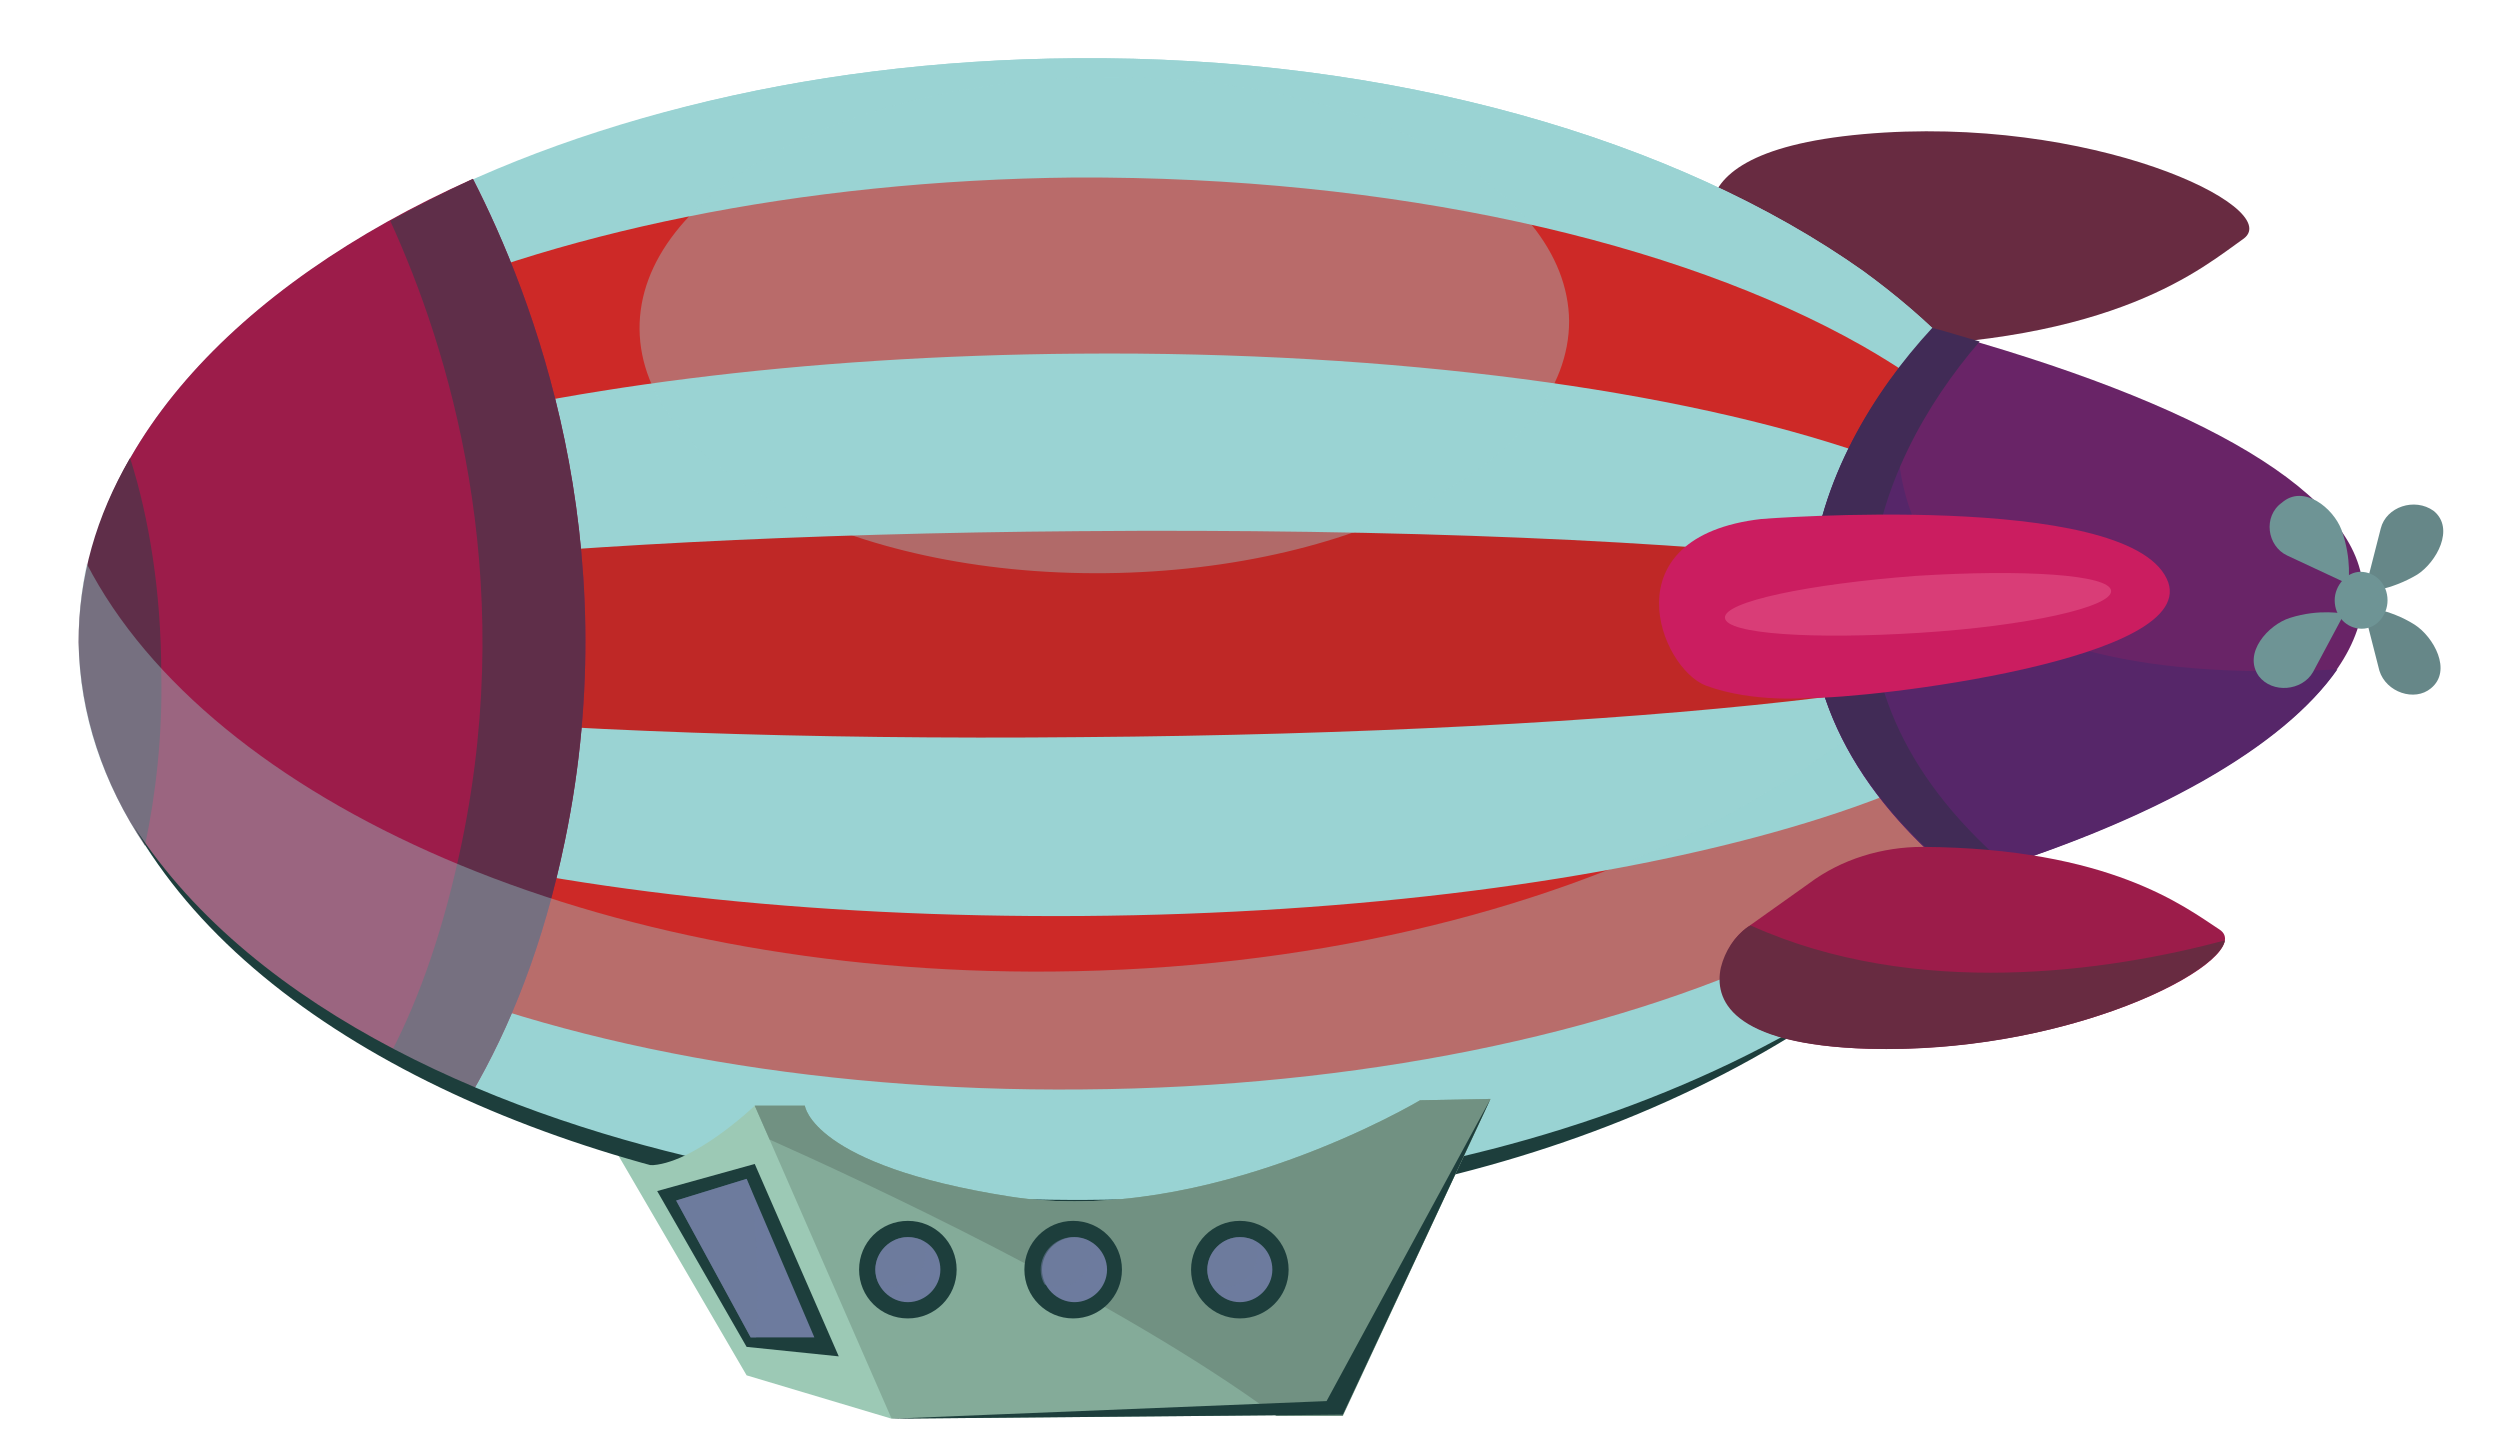 <?xml version="1.0" encoding="utf-8"?>
<!-- Generator: Adobe Illustrator 22.1.0, SVG Export Plug-In . SVG Version: 6.00 Build 0)  -->
<svg version="1.1" id="Layer_1" xmlns="http://www.w3.org/2000/svg" xmlns:xlink="http://www.w3.org/1999/xlink" x="0px" y="0px"
	 width="184.5px" height="106.1px" viewBox="0 0 184.5 106.1" enable-background="new 0 0 184.5 106.1" xml:space="preserve">
<g>
	<g>
		<polygon fill="#9CC9B5" points="43.2,81.1 55.1,101.5 65.8,104.7 67,91.7 49.4,81.1 		"/>
		<path fill="#682B41" d="M137.6,25.6l-10-6.3c0,0-6.8-7.9,9.9-9.4c16.8-1.5,31.1,5.4,28.1,7.7C162.6,19.7,156.2,25.4,137.6,25.6z"
			/>
		<path fill="#9AD3D3" d="M5.9,47.4C6.1,70.9,39.3,89.6,80,89.3c40.8-0.3,73.7-19.6,73.5-43.1c-0.1-9.9-6.1-19-16-26.2
			c-13.7-9.7-34.7-15.9-58.2-15.7C38.6,4.6,5.7,23.9,5.9,47.4z"/>
		<path fill="#9AD3D3" d="M8.1,47C8.3,70.5,39.3,89.6,80,89.3c40.8-0.3,73.7-19.6,73.5-43.1c-0.1-9.9-6.1-19-16-26.2
			c-13.7-9.7-34.7-15.9-58.2-15.7C38.6,4.6,7.9,23.5,8.1,47z"/>
		<path fill="#CD2927" d="M5.9,47.4c0.1,18.6,33.3,33.4,74,33c40.8-0.3,73.7-15.7,73.5-34.2c-0.1-7.9-6-15-16-20.7
			c-13.6-7.7-34.6-12.5-58.1-12.4C38.6,13.5,5.7,28.8,5.9,47.4z"/>
		<path fill="#9AD3D3" d="M5.9,47.4c0.1,11.5,33.2,20.5,74,20.2c40.8-0.3,73.7-9.9,73.6-21.4c0-4.8-6-9.3-15.9-12.7
			c-13.6-4.7-34.5-7.6-58-7.4C38.7,26.4,5.8,35.9,5.9,47.4z"/>
		<path fill="#BF2826" d="M5.9,47.4c0,4.2,33.1,7.4,73.9,7c40.8-0.3,73.8-4,73.7-8.2c0-1.8-5.9-3.4-15.9-4.6
			c-13.5-1.7-34.5-2.6-58-2.4C38.8,39.5,5.8,43.2,5.9,47.4z"/>
		<path fill="#9C1C4A" d="M5.9,47.4c-0.1-13.9,11.3-26.3,29-34.2c4.4,8.6,11.4,26.6,6.8,48.8c-1.6,7.8-4.1,13.9-6.9,18.7
			C17.3,73.2,6,61.1,5.9,47.4z"/>
		<path fill="#5F2E49" d="M34.1,62.1c4.1-19.9-1-36.4-5.3-45.8c2-1.1,4-2.1,6.1-3.1c4.4,8.6,11.4,26.6,6.8,48.8
			c-1.6,7.8-4.1,13.9-6.9,18.7c-2.1-0.9-4.1-1.9-6-2.9C31,73.6,32.8,68.4,34.1,62.1z"/>
		<path fill="#5F2E49" d="M10.7,62.4c-3.1-4.6-4.8-9.7-4.9-15c0-4.8,1.3-9.3,3.8-13.6c1.4,4.4,2.3,9.9,2.3,15.9
			C12,54.3,11.5,58.6,10.7,62.4z"/>
		<path opacity="0.4" fill="#9AD3D3" enable-background="new    " d="M77.7,71.7c37.3-0.3,68.1-16.5,72.8-37.3c1.9,3.7,3,7.7,3,11.8
			C153.7,69.7,120.8,89,80,89.3S6,70.9,5.8,47.4c0-2,0.2-3.9,0.6-5.8C15.5,59.2,44,72,77.7,71.7z"/>
		<path fill="#1D3E3C" d="M136.9,73.3C97.7,101.8,27.2,91.5,9.9,61c9,13.9,27.6,21.6,43.8,25C80.6,91.5,113.7,88.5,136.9,73.3z"/>
		<path fill="#692467" d="M174.4,43.8c0.1,7.2-10.4,15.3-29.7,21.1c-17.9-14.5-10.9-31.2-2.1-40.6C162.4,29.7,174.4,36.5,174.4,43.8
			z"/>
		<path fill="#562669" d="M172.5,49.4c-3.9,5.6-13.3,11.2-27.8,15.5c-16.5-13.4-11.8-28.6-4.1-38.3
			C138.5,36.6,140.7,51.1,172.5,49.4z"/>
		<path fill="#412B56" d="M142.6,24.2c1.2,0.3,2.4,0.7,3.5,1c-8.1,9.4-13.9,24.9,1.9,38.6c-1.1,0.3-2.1,0.7-3.3,1
			C126.8,50.4,133.8,33.7,142.6,24.2z"/>
		<g>
			<path fill="#668788" d="M175.7,39l-1.2,4.7c0,0,1.9-0.1,3.9-1.3c1.4-0.9,2.8-3.4,1.2-4.7C178.2,36.7,176.1,37.4,175.7,39z"/>
			<path fill="#668788" d="M175.6,49.5l-1.2-4.7c0,0,1.9,0.1,3.8,1.3c1.4,0.9,2.8,3.4,1.2,4.7C178.2,51.8,176.1,51.1,175.6,49.5z"/>
			<path fill="#6E9495" d="M172.3,44.3c0,1.2,0.9,2.1,2,2.1s1.9-1,1.9-2.1c0-1.2-0.9-2.1-2-2.1C173.2,42.2,172.3,43.2,172.3,44.3z"
				/>
			<path fill="#6E9495" d="M168.8,41l4.5,2.1c0,0,0.3-1.8-0.5-4c-0.6-1.6-2.8-3.4-4.4-2C167,38.1,167.3,40.3,168.8,41z"/>
			<path fill="#6E9495" d="M170.7,49.6l2.3-4.3c0,0-1.8-0.4-4,0.3c-1.6,0.5-3.5,2.6-2.3,4.3C167.7,51.2,169.9,51,170.7,49.6z"/>
		</g>
		<path fill="#9C1C4A" d="M133.5,65.2l-4.5,3.2c-1.1,0.8-1.7,1.9-1.9,3.2c-0.4,2.3,0.9,5.5,10.8,5.8c15.8,0.4,28.8-6.9,25.9-8.8
			c-2.6-1.7-8.1-6-21.9-6.1C138.9,62.5,135.9,63.4,133.5,65.2z"/>
		<path fill="#682B41" d="M129,68.4l0.2-0.1c12.2,5.5,26.4,3.4,35,1.1c-0.5,2.6-12.3,8.4-26.3,8c-10.3-0.3-11.4-3.7-10.9-6
			C127.3,70.2,128,69.1,129,68.4z"/>
		<path fill="#CB1D60" d="M130,38.3c0,0,26.8-2.1,29.9,4.4c2.9,6-22.3,8.9-26.3,8.8c0,0-4.2,0.4-7.7-0.9
			C122.5,49.3,118.7,39.6,130,38.3z"/>
		<path fill="#9CC9B5" d="M55.7,81.6c0,0-4.6,4.4-7.8,4.4l9.4,4.2H61L55.7,81.6z"/>
		<path fill="#84AB99" d="M110,81.1l-10.9,23.3l-33.3,0.3L55.7,81.6h3.7c0,0,0.5,4.4,15.1,6.7c14.6,2.3,30.3-7.1,30.3-7.1L110,81.1z
			"/>
		<path fill="#719182" d="M104.8,81.2c0,0-15.7,9.4-30.3,7.1s-15.1-6.7-15.1-6.7h-3.7l1.1,2.5c6.5,2.9,25.6,11.7,37.4,20.4h4.9
			L110,81.1L104.8,81.2z"/>
		<g>
			<path fill="#1D3E3C" d="M70.6,93.7c0,2-1.6,3.6-3.6,3.6s-3.6-1.6-3.6-3.6s1.6-3.6,3.6-3.6S70.6,91.7,70.6,93.7z"/>
			<path fill="#6D7B9E" d="M69.4,93.7c0,1.3-1.1,2.4-2.4,2.4s-2.4-1.1-2.4-2.4s1.1-2.4,2.4-2.4C68.4,91.3,69.4,92.4,69.4,93.7z"/>
			<path opacity="0.56" fill="#6D7B9E" enable-background="new    " d="M64.6,93.7c0,0.4,0.1,0.8,0.3,1.1c0.3,0.1,0.6,0.2,1,0.2
				c1.3,0,2.4-1.1,2.4-2.4c0-0.4-0.1-0.8-0.3-1.1c-0.3-0.1-0.6-0.2-1-0.2C65.7,91.3,64.6,92.4,64.6,93.7z"/>
		</g>
		<g>
			<circle fill="#1D3E3C" cx="79.2" cy="93.7" r="3.6"/>
			<path fill="#6D7B9E" d="M81.7,93.7c0,1.3-1.1,2.4-2.4,2.4s-2.4-1.1-2.4-2.4s1.1-2.4,2.4-2.4C80.6,91.3,81.7,92.4,81.7,93.7z"/>
			<path opacity="0.56" fill="#6D7B9E" enable-background="new    " d="M76.8,93.7c0,0.4,0.1,0.8,0.3,1.1c0.3,0.1,0.6,0.2,1,0.2
				c1.3,0,2.4-1.1,2.4-2.4c0-0.4-0.1-0.8-0.3-1.1c-0.3-0.1-0.6-0.2-1-0.2C77.9,91.3,76.8,92.4,76.8,93.7z"/>
		</g>
		<g>
			<circle fill="#1D3E3C" cx="91.5" cy="93.7" r="3.6"/>
			<path fill="#6D7B9E" d="M93.9,93.7c0,1.3-1.1,2.4-2.4,2.4s-2.4-1.1-2.4-2.4s1.1-2.4,2.4-2.4C92.9,91.3,93.9,92.4,93.9,93.7z"/>
			<path opacity="0.56" fill="#6D7B9E" enable-background="new    " d="M89.1,93.7c0,0.4,0.1,0.8,0.3,1.1c0.3,0.1,0.6,0.2,1,0.2
				c1.3,0,2.4-1.1,2.4-2.4c0-0.4-0.1-0.8-0.3-1.1c-0.3-0.1-0.6-0.2-1-0.2C90.2,91.3,89.1,92.4,89.1,93.7z"/>
		</g>
		<polygon fill="#1D3E3C" points="48.5,87.9 55.7,85.9 61.9,100.1 55.1,99.4 		"/>
		<polygon fill="#6D7B9E" points="49.9,88.6 55.4,98.7 60.1,98.7 55.1,87 		"/>
		<path opacity="0.56" fill="#6D7B9E" enable-background="new    " d="M55.5,88l-0.4-1l-5.2,1.6l5.5,10.1h0.4
			C56.1,95.3,55.8,90.9,55.5,88z"/>
	</g>
	<path fill="#D93D77" d="M127.3,45.6c0.1,1.2,6.5,1.6,14.4,1.1s14.2-1.9,14.1-3.1c-0.1-1.2-6.5-1.6-14.4-1.1
		C133.5,43.1,127.2,44.4,127.3,45.6z"/>
	<path opacity="0.39" fill="#9AD3D3" enable-background="new    " d="M47.2,24.3c0.1,10.1,15.5,18.2,34.4,18s34.2-8.5,34.2-18.6
		c-0.1-10.1-15.5-18.2-34.4-18C62.4,5.9,47.1,14.2,47.2,24.3z"/>
	<polygon fill="#1D3E3C" points="110,81.1 99.1,104.4 65.8,104.7 97.9,103.4 	"/>
</g>
</svg>
